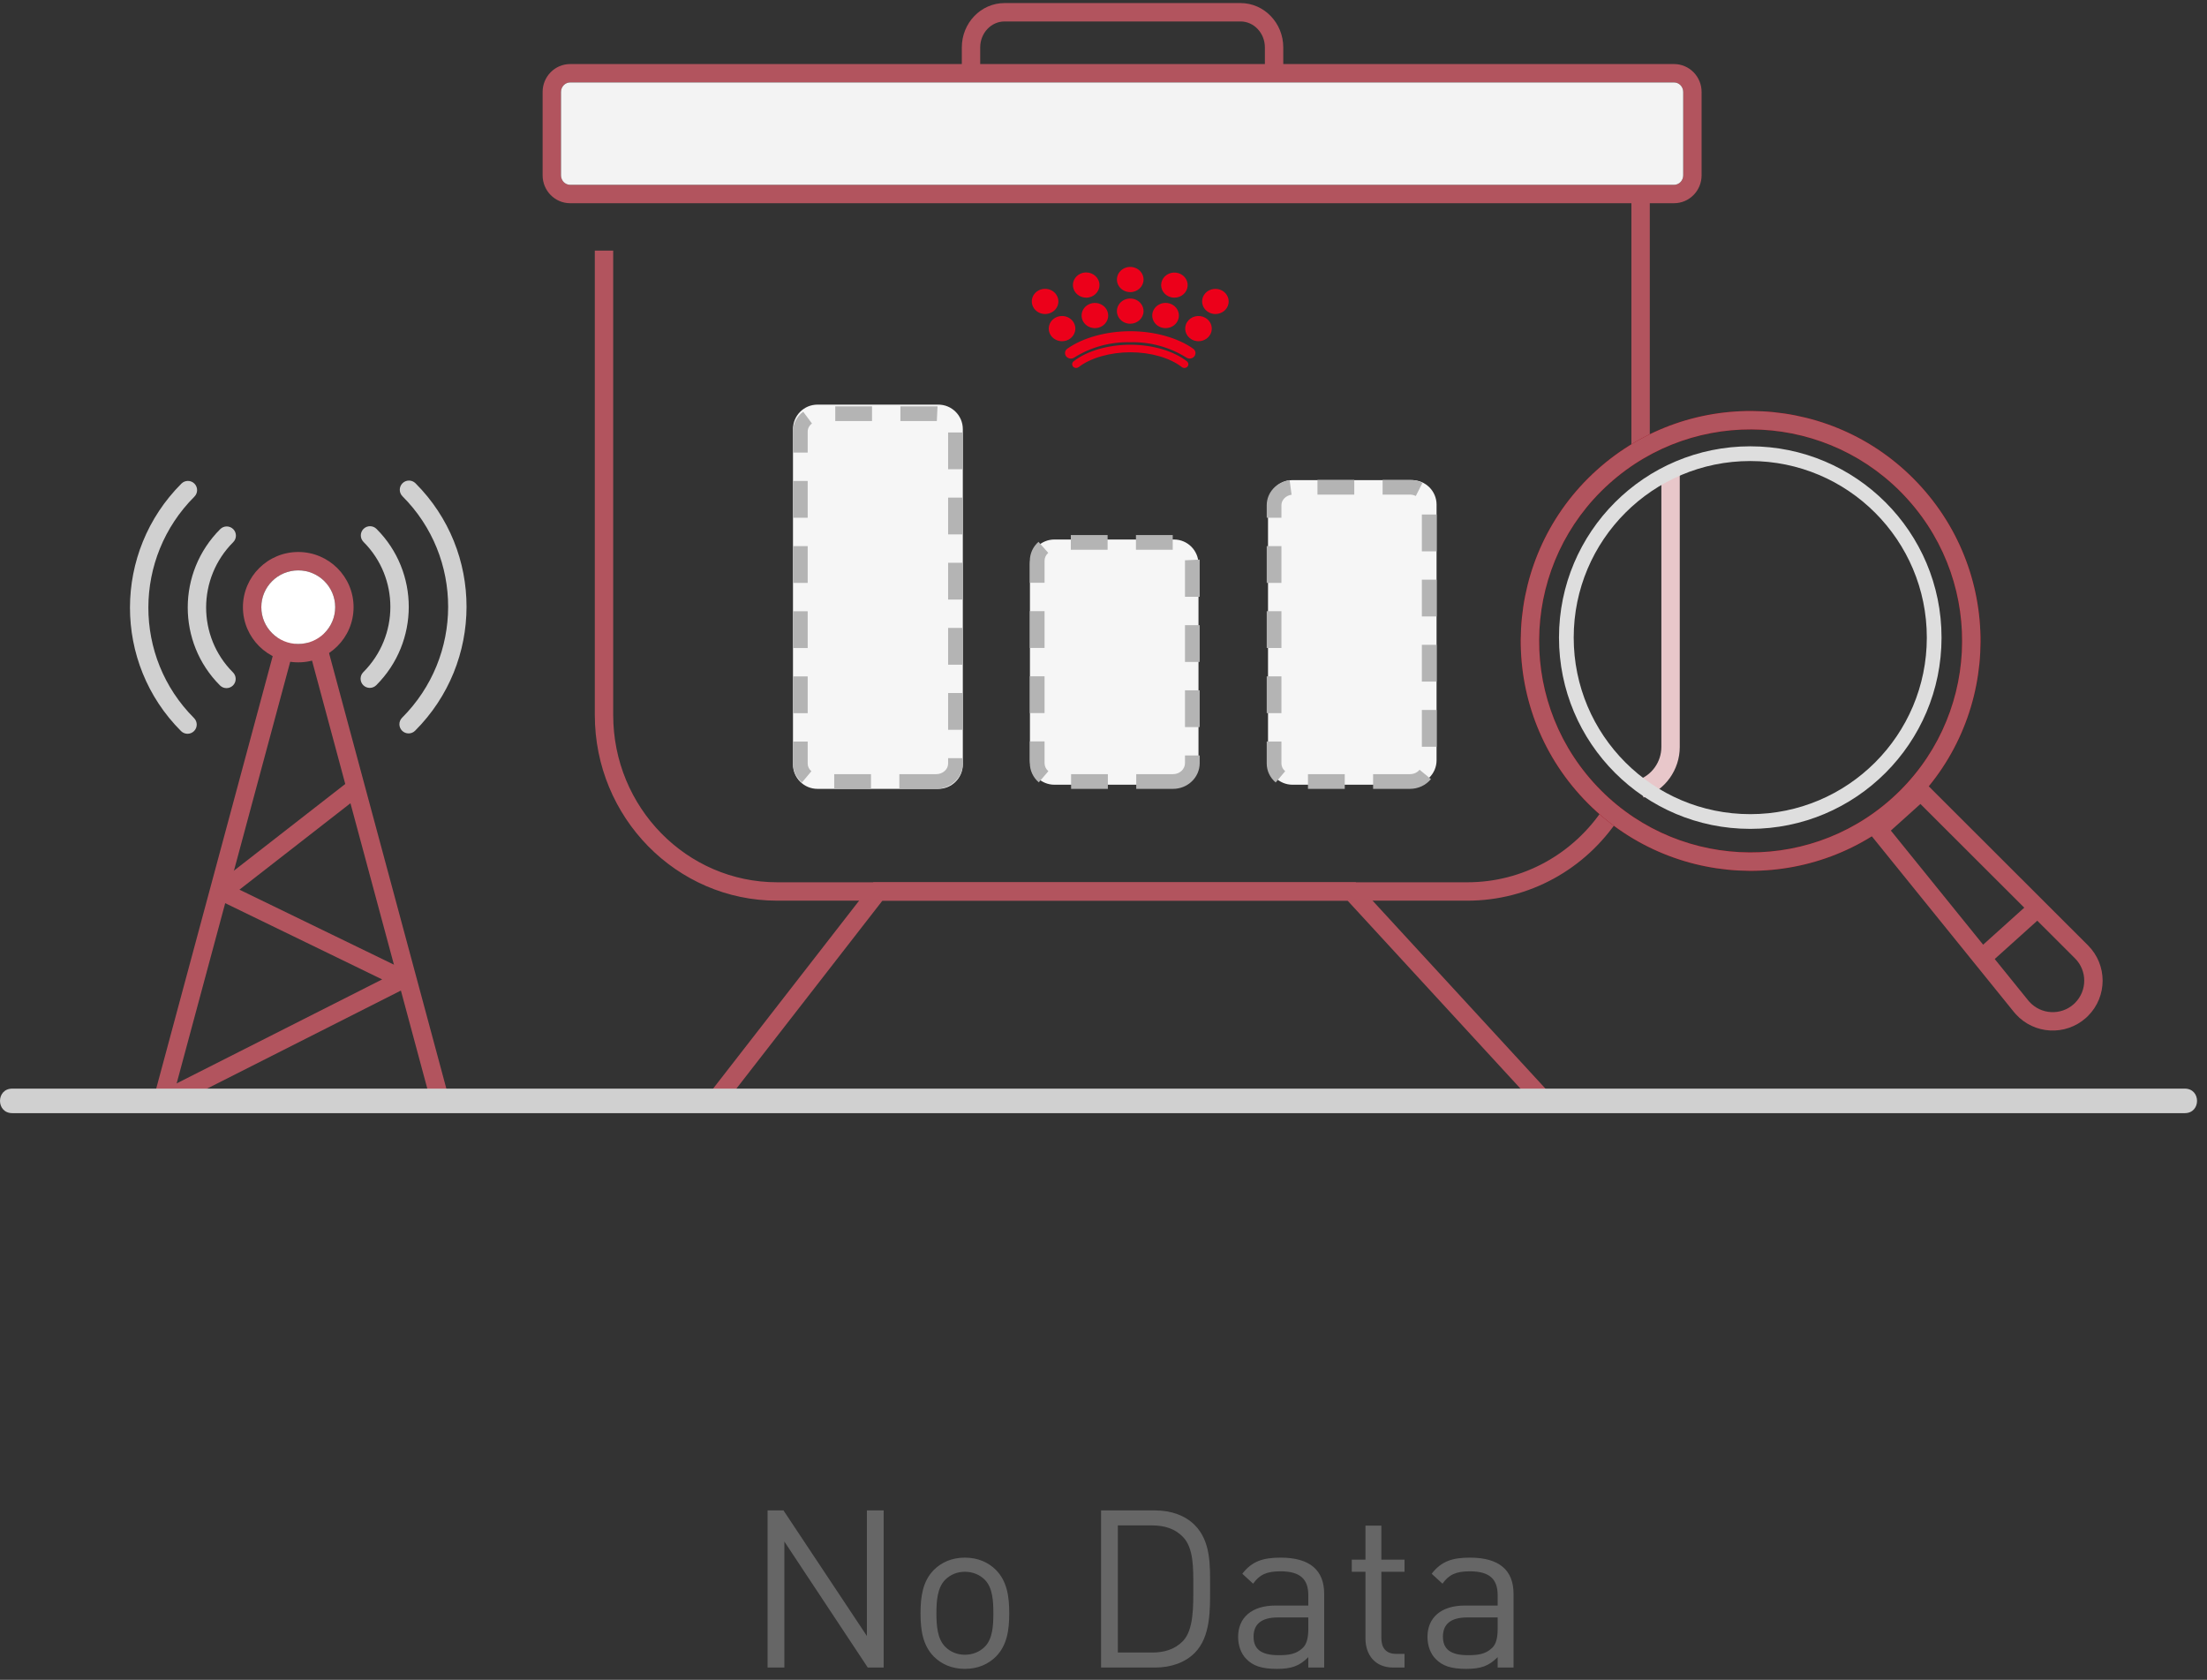 <?xml version="1.0" encoding="UTF-8"?>
<svg width="180px" height="137px" viewBox="0 0 180 137" version="1.1" xmlns="http://www.w3.org/2000/svg" xmlns:xlink="http://www.w3.org/1999/xlink">
    <rect x="0" y="0" width="180" height="137" fill="#333333" stroke="none"/>
    <!-- Generator: Sketch 54.1 (76490) - https://sketchapp.com -->
    <title>编组 16</title>
    <desc>Created with Sketch.</desc>
    <g id="最后" stroke="none" stroke-width="1" fill="none" fill-rule="evenodd">
        <g id="编组-16">
            <g id="编组-16复制">
                <path d="M66.674,33 L76.527,33 C77.631,33 78.527,33.895 78.527,35 L78.527,62.338 C78.527,63.442 77.631,64.338 76.527,64.338 L66.674,64.338 C65.569,64.338 64.674,63.442 64.674,62.338 L64.674,35 C64.674,33.895 65.569,33 66.674,33 Z" id="矩形" fill="#F6F6F6"></path>
                <path d="M86,44 L95.747,44 C96.851,44 97.747,44.895 97.747,46 L97.747,62 C97.747,63.105 96.851,64 95.747,64 L86,64 C84.895,64 84,63.105 84,62 L84,46 C84,44.895 84.895,44 86,44 Z" id="矩形复制-9" fill="#F6F6F6"></path>
                <path d="M105.418,39.158 L115.165,39.158 C116.269,39.158 117.165,40.054 117.165,41.158 L117.165,62 C117.165,63.105 116.269,64 115.165,64 L105.418,64 C104.314,64 103.418,63.105 103.418,62 L103.418,41.158 C103.418,40.054 104.314,39.158 105.418,39.158 Z" id="矩形复制-11" fill="#F6F6F6"></path>
                <path d="M133.055,15.824 L134.555,15.824 L134.555,36.668 L133.055,36.668 L133.055,15.824 Z M130.796,65.903 L132.049,66.728 C129.306,70.899 124.706,73.456 119.68,73.456 L63.387,73.456 C55.169,73.456 48.512,66.673 48.512,58.312 L48.512,20.439 L50.012,20.439 L50.012,58.312 C50.012,65.851 56.004,71.956 63.387,71.956 L119.68,71.956 C124.194,71.956 128.326,69.659 130.796,65.903 Z" id="形状" fill="#B2545E" fill-rule="nonzero"></path>
                <path d="M136.532,16.574 L46.502,16.574 C45.258,16.574 44.255,15.552 44.255,14.298 L44.255,7.5 C44.255,6.247 45.258,5.224 46.502,5.224 L136.532,5.224 C137.777,5.224 138.78,6.246 138.78,7.5 L138.78,14.298 C138.78,15.552 137.777,16.574 136.532,16.574 Z M136.532,15.074 C136.942,15.074 137.28,14.729 137.28,14.298 L137.28,7.5 C137.28,7.069 136.942,6.724 136.532,6.724 L46.502,6.724 C46.093,6.724 45.755,7.069 45.755,7.5 L45.755,14.298 C45.755,14.729 46.093,15.074 46.502,15.074 L136.532,15.074 Z" id="Stroke-3" fill="#B2545E" fill-rule="nonzero"></path>
                <path d="M79.944,5.974 L79.944,3.87 C79.944,2.692 80.841,1.75 81.928,1.75 L101.177,1.75 C102.264,1.75 103.162,2.692 103.162,3.87 L103.162,5.974 L104.662,5.974 L104.662,3.87 C104.662,1.879 103.109,0.25 101.177,0.25 L81.928,0.25 C79.995,0.25 78.444,1.879 78.444,3.87 L78.444,5.974 L79.944,5.974 Z" id="Stroke-5" fill="#B2545E" fill-rule="nonzero"></path>
                <path d="M73.351,64.338 L73.351,63.138 L76.351,63.138 L76.351,64.338 L73.351,64.338 Z M68.038,64.338 L68.038,63.138 L71.038,63.138 L71.038,64.338 L68.038,64.338 Z M64.674,60.478 L65.874,60.478 L65.874,62.277 C65.874,62.513 65.982,62.736 66.177,62.9 L65.405,63.818 C64.945,63.432 64.674,62.876 64.674,62.277 L64.674,60.478 Z M64.674,55.165 L65.874,55.165 L65.874,58.165 L64.674,58.165 L64.674,55.165 Z M64.674,49.852 L65.874,49.852 L65.874,52.852 L64.674,52.852 L64.674,49.852 Z M64.674,44.539 L65.874,44.539 L65.874,47.539 L64.674,47.539 L64.674,44.539 Z M64.674,39.227 L65.874,39.227 L65.874,42.227 L64.674,42.227 L64.674,39.227 Z M65.507,33.576 L66.223,34.54 C66,34.705 65.874,34.944 65.874,35.199 L65.874,36.914 L64.674,36.914 L64.674,35.199 C64.674,34.555 64.987,33.962 65.507,33.576 Z M71.122,33.138 L71.122,34.338 L68.122,34.338 L68.122,33.138 L71.122,33.138 Z M76.464,33.141 L76.406,34.339 C76.379,34.338 76.379,34.338 76.351,34.338 L73.435,34.338 L73.435,33.138 L76.351,33.138 C76.408,33.138 76.408,33.138 76.464,33.141 Z M78.527,38.271 L77.327,38.271 L77.327,35.271 L78.527,35.271 L78.527,38.271 Z M78.527,43.584 L77.327,43.584 L77.327,40.584 L78.527,40.584 L78.527,43.584 Z M78.527,48.897 L77.327,48.897 L77.327,45.897 L78.527,45.897 L78.527,48.897 Z M78.527,54.209 L77.327,54.209 L77.327,51.209 L78.527,51.209 L78.527,54.209 Z M78.527,59.522 L77.327,59.522 L77.327,56.522 L78.527,56.522 L78.527,59.522 Z M76.351,64.338 L76.351,63.138 C76.9,63.138 77.327,62.742 77.327,62.277 L77.327,61.835 L78.527,61.835 L78.527,62.277 C78.527,63.426 77.543,64.338 76.351,64.338 Z" id="Stroke-7" fill="#B4B4B4" fill-rule="nonzero"></path>
                <path d="M92.67,64.338 L92.67,63.138 L95.67,63.138 L95.67,64.338 L92.67,64.338 Z M87.357,64.338 L87.357,63.138 L90.357,63.138 L90.357,64.338 L87.357,64.338 Z M83.992,60.468 L85.192,60.468 L85.192,62.237 C85.192,62.489 85.305,62.726 85.504,62.897 L84.722,63.807 C84.263,63.412 83.992,62.846 83.992,62.237 L83.992,60.468 Z M83.992,55.156 L85.192,55.156 L85.192,58.156 L83.992,58.156 L83.992,55.156 Z M83.992,49.843 L85.192,49.843 L85.192,52.843 L83.992,52.843 L83.992,49.843 Z M84.697,44.19 L85.493,45.089 C85.301,45.259 85.192,45.491 85.192,45.738 L85.192,47.53 L83.992,47.53 L83.992,45.738 C83.992,45.141 84.253,44.584 84.697,44.19 Z M90.335,43.638 L90.335,44.838 L87.335,44.838 L87.335,43.638 L90.335,43.638 Z M95.647,43.638 L95.647,44.838 L92.647,44.838 L92.647,43.638 L95.647,43.638 Z M97.846,48.674 L96.646,48.674 L96.646,45.735 C96.646,45.716 96.646,45.716 96.645,45.697 L97.844,45.639 C97.845,45.685 97.845,45.685 97.846,45.733 L97.846,48.674 Z M97.846,53.986 L96.646,53.986 L96.646,50.986 L97.846,50.986 L97.846,53.986 Z M97.846,59.299 L96.646,59.299 L96.646,56.299 L97.846,56.299 L97.846,59.299 Z M95.67,64.338 L95.67,63.138 C96.215,63.138 96.646,62.728 96.646,62.237 L96.646,61.612 L97.846,61.612 L97.846,62.237 C97.846,63.404 96.865,64.338 95.67,64.338 Z" id="Stroke-9" fill="#B4B4B4" fill-rule="nonzero"></path>
                <path d="M111.989,64.338 L111.989,63.138 L114.989,63.138 L114.989,64.338 L111.989,64.338 Z M106.676,64.338 L106.676,63.138 L109.676,63.138 L109.676,64.338 L106.676,64.338 Z M103.312,60.476 L104.512,60.476 L104.512,62.269 C104.512,62.508 104.621,62.734 104.817,62.899 L104.043,63.816 C103.583,63.427 103.312,62.87 103.312,62.269 L103.312,60.476 Z M103.312,55.163 L104.512,55.163 L104.512,58.163 L103.312,58.163 L103.312,55.163 Z M103.312,49.85 L104.512,49.85 L104.512,52.85 L103.312,52.85 L103.312,49.85 Z M103.312,44.537 L104.512,44.537 L104.512,47.537 L103.312,47.537 L103.312,44.537 Z M105.179,39.158 L105.34,40.348 C104.859,40.413 104.512,40.784 104.512,41.207 L104.512,42.224 L103.312,42.224 L103.312,41.207 C103.312,40.165 104.12,39.302 105.179,39.158 Z M110.452,39.138 L110.452,40.338 L107.452,40.338 L107.452,39.138 L110.452,39.138 Z M116.016,39.382 L115.471,40.451 C115.326,40.377 115.162,40.338 114.989,40.338 L112.764,40.338 L112.764,39.138 L114.989,39.138 C115.351,39.138 115.702,39.222 116.016,39.382 Z M117.165,44.964 L115.965,44.964 L115.965,41.964 L117.165,41.964 L117.165,44.964 Z M117.165,50.277 L115.965,50.277 L115.965,47.277 L117.165,47.277 L117.165,50.277 Z M117.165,55.59 L115.965,55.59 L115.965,52.59 L117.165,52.59 L117.165,55.59 Z M117.165,60.902 L115.965,60.902 L115.965,57.902 L117.165,57.902 L117.165,60.902 Z M114.989,64.338 L114.989,63.138 C115.308,63.138 115.596,63.002 115.778,62.779 L116.707,63.539 C116.297,64.041 115.667,64.338 114.989,64.338 Z" id="Stroke-11" fill="#B4B4B4" fill-rule="nonzero"></path>
                <g id="Logos_Main_Logo" transform="translate(83.905, 21.769)" fill="#EC001A" fill-rule="nonzero">
                    <path d="M3.862,8.242 C3.766,8.242 3.674,8.201 3.612,8.13 C3.5,7.999 3.52,7.807 3.657,7.699 C4.742,6.852 6.472,6.347 8.285,6.347 C10.087,6.347 11.813,6.852 12.898,7.699 C12.987,7.768 13.031,7.877 13.012,7.985 C12.994,8.093 12.916,8.183 12.808,8.222 C12.7,8.261 12.578,8.242 12.489,8.173 C11.515,7.414 9.943,6.961 8.285,6.961 C6.642,6.961 5.026,7.425 4.068,8.173 C4.01,8.218 3.938,8.242 3.862,8.242 L3.862,8.242 Z M2.981,7.169 C2.917,6.986 2.984,6.784 3.147,6.668 C4.402,5.777 6.322,5.244 8.284,5.244 C10.238,5.244 12.154,5.777 13.408,6.668 C13.543,6.764 13.615,6.921 13.595,7.08 C13.575,7.239 13.467,7.376 13.312,7.439 C13.156,7.502 12.977,7.482 12.842,7.386 C11.493,6.539 9.902,6.104 8.284,6.142 C6.662,6.103 5.067,6.538 3.715,7.386 C3.634,7.445 3.534,7.477 3.431,7.476 C3.226,7.476 3.046,7.352 2.981,7.169 Z M13.84,6.06 C13.646,6.059 13.456,6.01 13.289,5.917 C12.774,5.626 12.604,4.996 12.908,4.508 C13.054,4.273 13.292,4.103 13.571,4.035 C13.849,3.967 14.145,4.007 14.392,4.145 C14.814,4.381 15.017,4.855 14.889,5.302 C14.76,5.75 14.33,6.06 13.84,6.061 L13.84,6.06 Z M2.716,6.06 L2.716,6.06 L2.71,6.06 C2.375,6.058 2.06,5.911 1.855,5.66 C1.651,5.409 1.58,5.083 1.664,4.776 C1.787,4.322 2.217,4.005 2.712,4.003 C3.048,4.003 3.365,4.15 3.571,4.401 C3.776,4.652 3.848,4.98 3.764,5.288 C3.694,5.552 3.515,5.779 3.267,5.918 C3.1,6.01 2.91,6.059 2.717,6.059 L2.716,6.06 Z M11.161,4.993 C10.694,4.994 10.278,4.714 10.128,4.296 C9.977,3.878 10.125,3.415 10.496,3.146 C10.866,2.878 11.376,2.863 11.764,3.109 C12.151,3.356 12.329,3.809 12.206,4.235 C12.079,4.682 11.651,4.993 11.162,4.992 L11.161,4.993 Z M5.414,4.993 L5.389,4.993 C4.899,4.991 4.47,4.678 4.344,4.23 C4.218,3.781 4.425,3.308 4.849,3.076 C5.274,2.843 5.81,2.909 6.158,3.236 C6.506,3.563 6.579,4.071 6.336,4.474 C6.195,4.711 5.959,4.885 5.681,4.956 C5.595,4.978 5.505,4.99 5.415,4.992 L5.414,4.993 Z M8.278,4.634 C7.838,4.635 7.441,4.386 7.272,4.001 C7.102,3.617 7.194,3.174 7.505,2.879 C7.815,2.584 8.283,2.496 8.689,2.655 C9.096,2.814 9.361,3.189 9.361,3.605 C9.361,4.171 8.877,4.631 8.279,4.633 L8.278,4.634 Z M15.222,3.843 C14.832,3.841 14.473,3.642 14.281,3.322 C14.088,3.001 14.092,2.608 14.29,2.29 C14.558,1.864 15.11,1.681 15.601,1.855 C16.092,2.029 16.381,2.51 16.288,2.999 C16.195,3.487 15.746,3.842 15.222,3.843 L15.222,3.843 Z M1.335,3.843 L1.335,3.843 L1.328,3.843 C0.839,3.84 0.411,3.529 0.284,3.082 C0.156,2.635 0.359,2.163 0.781,1.927 C1.175,1.708 1.672,1.747 2.023,2.023 C2.375,2.299 2.507,2.754 2.353,3.161 C2.199,3.568 1.792,3.841 1.335,3.843 L1.335,3.843 Z M11.877,2.507 C11.781,2.507 11.684,2.495 11.591,2.471 C11.042,2.328 10.704,1.807 10.818,1.279 C10.932,0.751 11.458,0.397 12.022,0.469 C12.586,0.541 12.995,1.015 12.957,1.552 C12.918,2.09 12.446,2.507 11.877,2.507 L11.877,2.507 Z M4.681,2.507 L4.674,2.507 C4.133,2.501 3.68,2.12 3.609,1.612 C3.539,1.105 3.873,0.626 4.393,0.487 C4.486,0.463 4.583,0.451 4.679,0.451 C5.28,0.451 5.766,0.912 5.766,1.48 C5.766,2.048 5.28,2.509 4.679,2.509 L4.681,2.507 Z M8.279,2.057 C7.839,2.059 7.442,1.809 7.272,1.425 C7.103,1.04 7.195,0.597 7.506,0.303 C7.816,0.008 8.284,-0.081 8.69,0.078 C9.097,0.237 9.362,0.612 9.362,1.028 C9.362,1.595 8.878,2.055 8.279,2.057 L8.279,2.057 Z" id="Primary_Logo"></path>
                </g>
                <path d="M35.173,89.98 L36.621,89.59 L25.296,47.543 C25.097,46.803 24.047,46.803 23.848,47.543 L12.523,89.59 L13.971,89.98 L24.572,50.622 L35.173,89.98 Z" id="路径-16" fill="#B2545E" fill-rule="nonzero"></path>
                <path d="M12.909,89.116 L13.586,90.455 L33.197,80.533 C33.75,80.253 33.744,79.461 33.186,79.19 L19.53,72.558 L29.642,64.685 L28.72,63.502 L17.658,72.115 C17.219,72.456 17.291,73.138 17.791,73.381 L31.17,79.878 L12.909,89.116 Z" id="路径-17" fill="#B2545E" fill-rule="nonzero"></path>
                <path d="M24.325,54.019 C26.817,54.019 28.837,52.005 28.837,49.519 C28.837,47.033 26.817,45.019 24.325,45.019 C21.834,45.019 19.813,47.033 19.813,49.519 C19.813,52.005 21.834,54.019 24.325,54.019 Z M24.325,52.519 C22.661,52.519 21.313,51.175 21.313,49.519 C21.313,47.863 22.661,46.519 24.325,46.519 C25.989,46.519 27.337,47.863 27.337,49.519 C27.337,51.175 25.989,52.519 24.325,52.519 Z" id="椭圆形" fill="#B2545E" fill-rule="nonzero"></path>
                <path d="M17.961,43.155 C18.254,42.862 18.729,42.862 19.022,43.155 C19.315,43.448 19.315,43.923 19.022,44.216 C16.082,47.156 16.074,51.913 19.003,54.841 C19.296,55.134 19.296,55.609 19.003,55.902 C18.71,56.195 18.235,56.195 17.942,55.902 C14.427,52.387 14.436,46.68 17.961,43.155 Z M30.689,55.883 C30.396,56.176 29.921,56.176 29.628,55.883 C29.336,55.59 29.336,55.115 29.628,54.822 C32.568,51.883 32.576,47.126 29.647,44.197 C29.354,43.904 29.354,43.429 29.647,43.136 C29.94,42.843 30.415,42.843 30.708,43.136 C34.223,46.651 34.214,52.358 30.689,55.883 Z" id="形状" fill="#D0D0D0" fill-rule="nonzero"></path>
                <path d="M14.796,39.442 C15.089,39.149 15.564,39.149 15.856,39.442 C16.149,39.735 16.149,40.21 15.856,40.503 C10.86,45.499 10.847,53.586 15.826,58.565 C16.118,58.858 16.118,59.333 15.826,59.625 C15.533,59.918 15.058,59.918 14.765,59.625 C9.2,54.06 9.214,45.024 14.796,39.442 Z M33.855,59.596 C33.562,59.889 33.087,59.889 32.794,59.596 C32.501,59.303 32.501,58.829 32.794,58.536 C37.791,53.539 37.804,45.452 32.825,40.474 C32.532,40.181 32.532,39.706 32.825,39.413 C33.118,39.12 33.593,39.12 33.886,39.413 C39.451,44.978 39.436,54.015 33.855,59.596 Z" id="形状" fill="#D0D0D0" fill-rule="nonzero"></path>
                <polygon id="路径-18" fill="#B2545E" fill-rule="nonzero" points="71.967 73.456 109.909 73.456 125.395 90.293 126.499 89.278 110.567 71.956 71.233 71.956 57.74 89.325 58.924 90.246"></polygon>
                <path d="M1,90.785 L1,88.785 L178.188,88.785 L178.188,90.785 L1,90.785 Z M1,88.785 L178.188,88.785 C179.521,88.785 179.521,90.785 178.188,90.785 L1,90.785 C-0.333,90.785 -0.333,88.785 1,88.785 Z" id="直线-18" fill="#D0D0D0" fill-rule="nonzero"></path>
                <g id="编组-15" transform="translate(150.237, 60.302) rotate(-42) translate(-150.237, -60.302) translate(131.737, 30.802)" fill-rule="nonzero">
                    <path d="M18.331,37.292 C28.687,37.292 37.081,28.897 37.081,18.542 C37.081,8.186 28.687,-0.208 18.331,-0.208 C7.976,-0.208 -0.419,8.186 -0.419,18.542 C-0.419,28.897 7.976,37.292 18.331,37.292 Z M18.331,35.792 C8.804,35.792 1.081,28.068 1.081,18.542 C1.081,9.015 8.804,1.292 18.331,1.292 C27.858,1.292 35.581,9.015 35.581,18.542 C35.581,28.068 27.858,35.792 18.331,35.792 Z" id="椭圆形" fill="#960011"></path>
                    <path d="M18.331,37.292 C28.687,37.292 37.081,28.897 37.081,18.542 C37.081,8.186 28.687,-0.208 18.331,-0.208 C7.976,-0.208 -0.419,8.186 -0.419,18.542 C-0.419,28.897 7.976,37.292 18.331,37.292 Z M18.331,35.792 C8.804,35.792 1.081,28.068 1.081,18.542 C1.081,9.015 8.804,1.292 18.331,1.292 C27.858,1.292 35.581,9.015 35.581,18.542 C35.581,28.068 27.858,35.792 18.331,35.792 Z" id="椭圆形" fill="#B2545E"></path>
                    <path d="M15.02,36.899 C15.041,36.501 15.37,36.189 15.768,36.189 L20.435,36.189 C20.834,36.189 21.163,36.501 21.184,36.899 L22.165,55.404 C22.284,57.648 20.562,59.564 18.317,59.683 C18.246,59.687 18.174,59.689 18.102,59.689 C15.854,59.689 14.033,57.867 14.033,55.619 C14.033,55.548 14.034,55.476 14.038,55.404 L15.02,36.899 Z M15.536,55.483 C15.534,55.529 15.533,55.574 15.533,55.619 C15.533,57.038 16.683,58.189 18.102,58.189 C18.147,58.189 18.193,58.188 18.238,58.185 C19.655,58.11 20.743,56.9 20.668,55.483 L19.724,37.689 L16.48,37.689 L15.536,55.483 Z" id="矩形" fill="#B2545E"></path>
                    <polygon id="直线-12" fill="#B2545E" points="15.084 51.142 20.994 51.142 20.994 49.642 15.084 49.642"></polygon>
                </g>
                <path d="M135.499,38.738 L135.499,60.917 C135.499,62.141 134.721,63.23 133.562,63.626 L134.048,65.045 C135.813,64.442 136.999,62.783 136.999,60.917 L136.999,38.738 L135.499,38.738 Z" id="直线-15" fill="#E8C7CA" fill-rule="nonzero"></path>
                <path d="M142.749,67.6 C151.365,67.6 158.349,60.616 158.349,52 C158.349,43.384 151.365,36.4 142.749,36.4 C134.134,36.4 127.149,43.384 127.149,52 C127.149,60.616 134.134,67.6 142.749,67.6 Z M142.749,66.4 C134.796,66.4 128.349,59.953 128.349,52 C128.349,44.047 134.796,37.6 142.749,37.6 C150.702,37.6 157.149,44.047 157.149,52 C157.149,59.953 150.702,66.4 142.749,66.4 Z" id="椭圆形" fill="#DEDEDE" fill-rule="nonzero"></path>
            </g>
            <path d="M136.532,15.074 C136.942,15.074 137.28,14.729 137.28,14.298 L137.28,7.5 C137.28,7.069 136.942,6.724 136.532,6.724 L46.502,6.724 C46.093,6.724 45.755,7.069 45.755,7.5 L45.755,14.298 C45.755,14.729 46.093,15.074 46.502,15.074 L136.532,15.074 Z" id="路径" fill="#F3F3F3" fill-rule="nonzero"></path>
            <path d="M72.071,136 L70.775,136 L63.971,125.722 L63.971,136 L62.603,136 L62.603,123.184 L63.899,123.184 L70.703,133.426 L70.703,123.184 L72.071,123.184 L72.071,136 Z M82.313,131.572 C82.313,132.94 82.133,134.182 81.233,135.1 C80.621,135.712 79.775,136.108 78.695,136.108 C77.615,136.108 76.769,135.712 76.157,135.1 C75.257,134.182 75.077,132.94 75.077,131.572 C75.077,130.204 75.257,128.962 76.157,128.044 C76.769,127.432 77.615,127.036 78.695,127.036 C79.775,127.036 80.621,127.432 81.233,128.044 C82.133,128.962 82.313,130.204 82.313,131.572 Z M81.017,131.572 C81.017,130.582 80.963,129.484 80.315,128.836 C79.901,128.422 79.325,128.188 78.695,128.188 C78.065,128.188 77.507,128.422 77.093,128.836 C76.445,129.484 76.373,130.582 76.373,131.572 C76.373,132.562 76.445,133.66 77.093,134.308 C77.507,134.722 78.065,134.956 78.695,134.956 C79.325,134.956 79.901,134.722 80.315,134.308 C80.963,133.66 81.017,132.562 81.017,131.572 Z M98.693,129.448 C98.693,131.23 98.765,133.48 97.433,134.812 C96.659,135.586 95.525,136 94.193,136 L89.801,136 L89.801,123.184 L94.193,123.184 C95.525,123.184 96.659,123.598 97.433,124.372 C98.765,125.704 98.693,127.666 98.693,129.448 Z M97.325,129.448 C97.325,127.882 97.361,126.262 96.479,125.344 C95.813,124.66 94.949,124.408 93.959,124.408 L91.169,124.408 L91.169,134.776 L93.959,134.776 C94.949,134.776 95.813,134.524 96.479,133.84 C97.361,132.922 97.325,131.014 97.325,129.448 Z M107.999,136 L106.703,136 L106.703,135.154 C105.983,135.874 105.335,136.108 104.147,136.108 C102.923,136.108 102.203,135.874 101.645,135.298 C101.213,134.866 100.979,134.2 100.979,133.498 C100.979,131.95 102.059,130.942 104.039,130.942 L106.703,130.942 L106.703,130.096 C106.703,128.8 106.055,128.152 104.435,128.152 C103.301,128.152 102.725,128.422 102.203,129.16 L101.321,128.35 C102.113,127.324 103.013,127.036 104.453,127.036 C106.829,127.036 107.999,128.062 107.999,129.988 L107.999,136 Z M106.703,132.868 L106.703,131.914 L104.219,131.914 C102.887,131.914 102.239,132.454 102.239,133.48 C102.239,134.506 102.869,134.992 104.273,134.992 C105.029,134.992 105.695,134.938 106.253,134.398 C106.559,134.11 106.703,133.606 106.703,132.868 Z M114.551,136 L113.633,136 C112.121,136 111.365,134.938 111.365,133.624 L111.365,128.188 L110.249,128.188 L110.249,127.198 L111.365,127.198 L111.365,124.426 L112.661,124.426 L112.661,127.198 L114.551,127.198 L114.551,128.188 L112.661,128.188 L112.661,133.588 C112.661,134.398 113.039,134.884 113.867,134.884 L114.551,134.884 L114.551,136 Z M123.443,136 L122.147,136 L122.147,135.154 C121.427,135.874 120.779,136.108 119.591,136.108 C118.367,136.108 117.647,135.874 117.089,135.298 C116.657,134.866 116.423,134.2 116.423,133.498 C116.423,131.95 117.503,130.942 119.483,130.942 L122.147,130.942 L122.147,130.096 C122.147,128.8 121.499,128.152 119.879,128.152 C118.745,128.152 118.169,128.422 117.647,129.16 L116.765,128.35 C117.557,127.324 118.457,127.036 119.897,127.036 C122.273,127.036 123.443,128.062 123.443,129.988 L123.443,136 Z M122.147,132.868 L122.147,131.914 L119.663,131.914 C118.331,131.914 117.683,132.454 117.683,133.48 C117.683,134.506 118.313,134.992 119.717,134.992 C120.473,134.992 121.139,134.938 121.697,134.398 C122.003,134.11 122.147,133.606 122.147,132.868 Z" id="NoData" fill="#666666" fill-rule="nonzero"></path>
            <path d="M24.325,52.519 C22.661,52.519 21.313,51.175 21.313,49.519 C21.313,47.863 22.661,46.519 24.325,46.519 C25.989,46.519 27.337,47.863 27.337,49.519 C27.337,51.175 25.989,52.519 24.325,52.519 Z" id="路径" fill="#FFFFFF" fill-rule="nonzero"></path>
        </g>
    </g>
</svg>